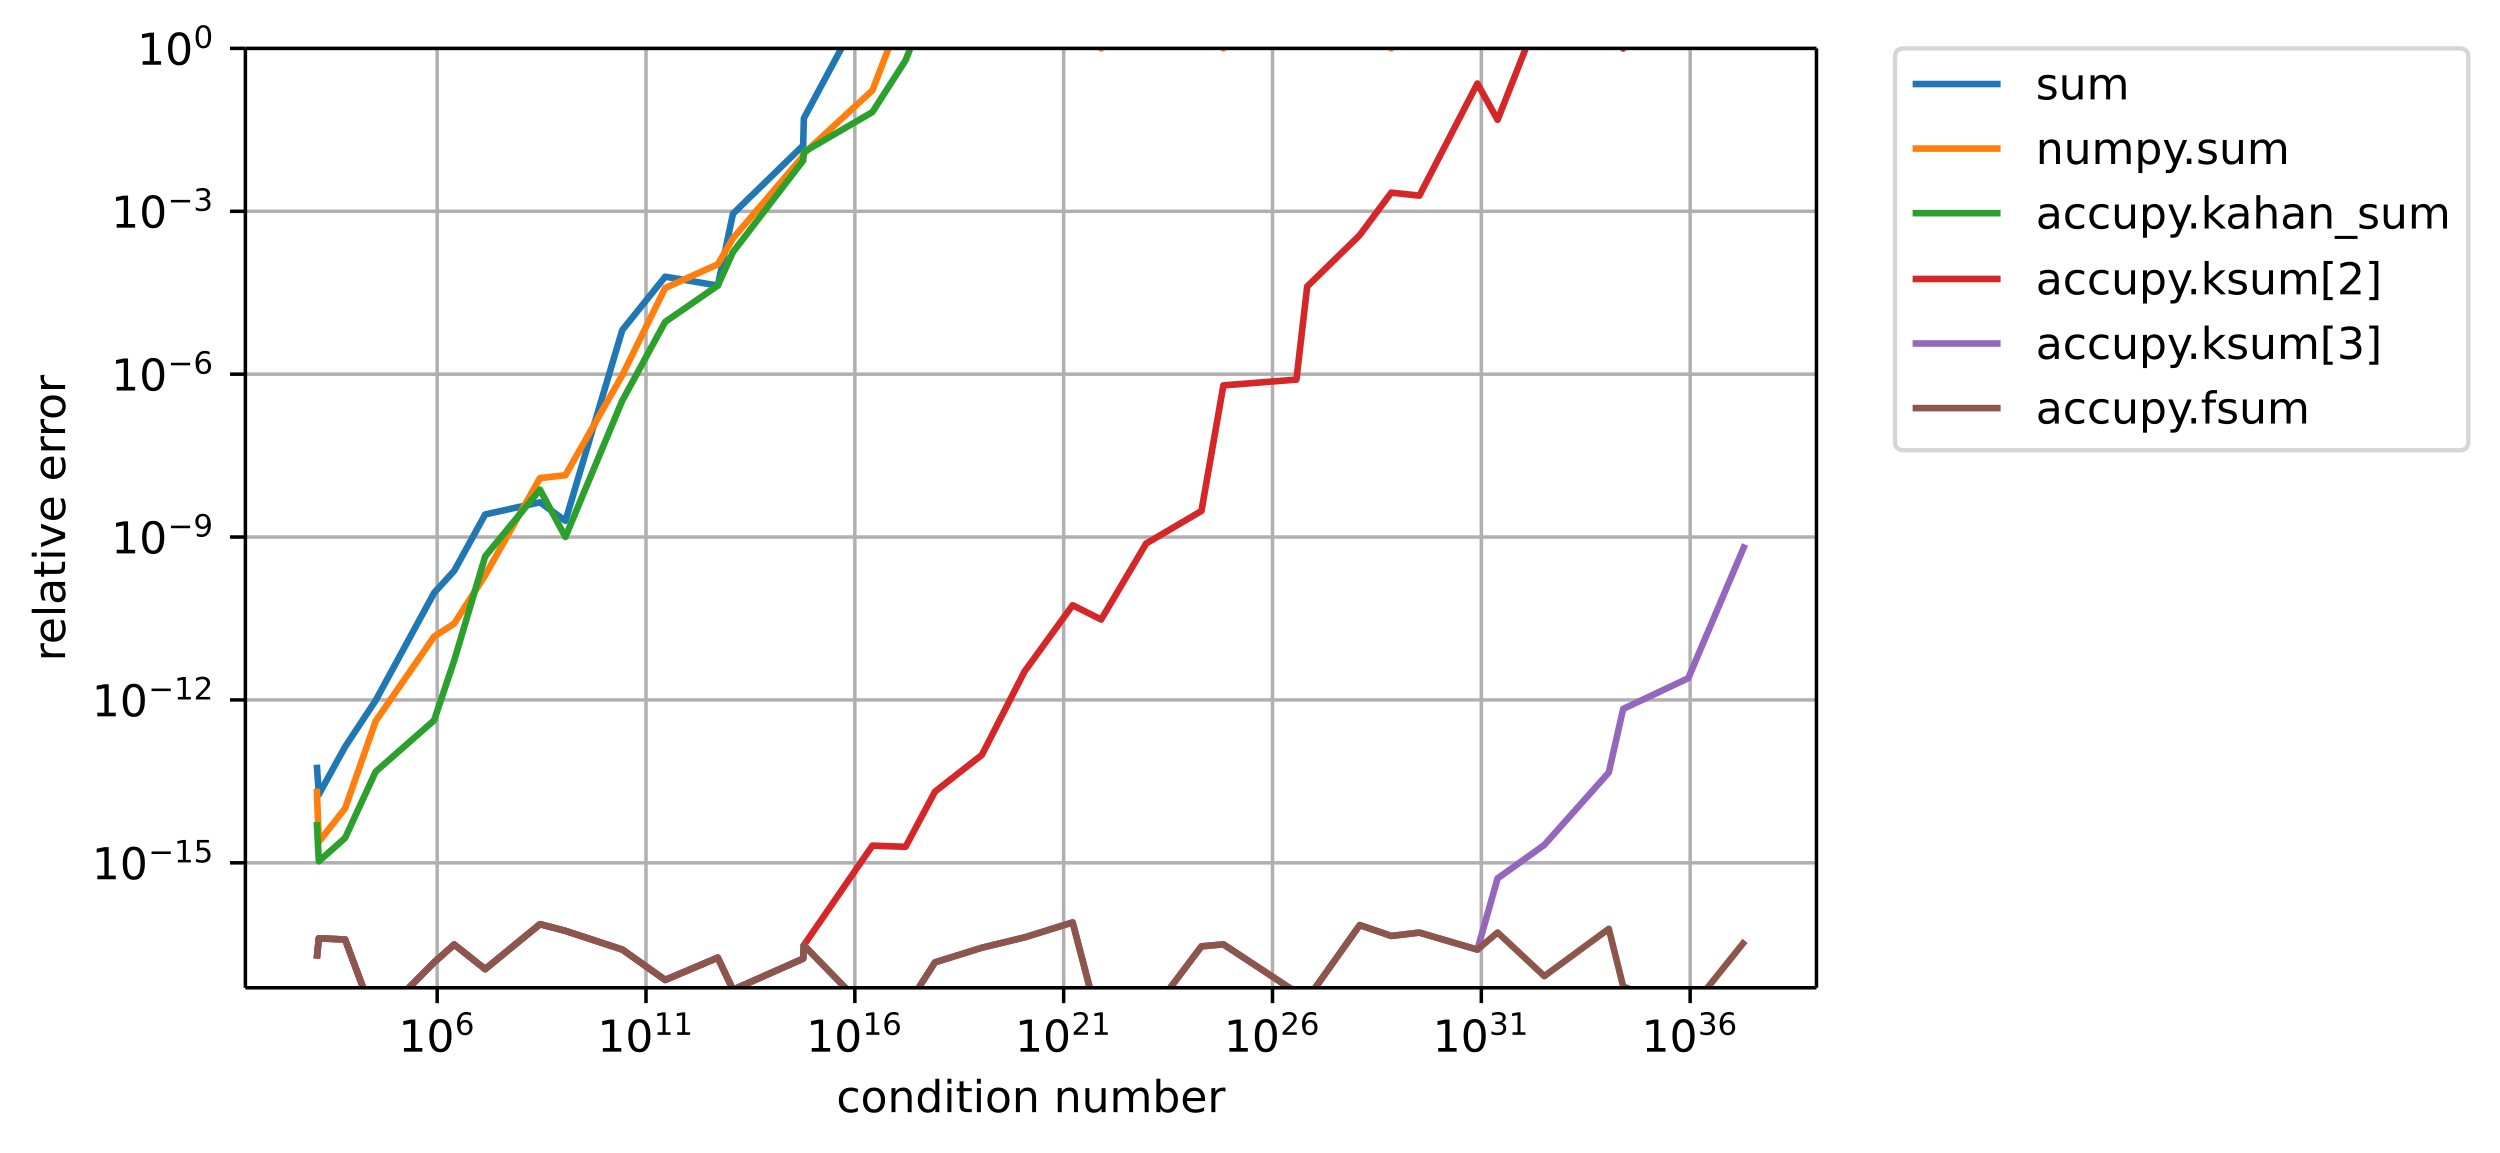 <svg height="349.445" viewBox="0 0 568.271 262.084" width="757.695" xmlns="http://www.w3.org/2000/svg" xmlns:xlink="http://www.w3.org/1999/xlink"><defs><style>*{stroke-linecap:butt;stroke-linejoin:round}</style></defs><g id="figure_1"><path d="M0 262.084h568.271V0H0z" fill="none" id="patch_1"/><g id="axes_1"><path d="M55.778 224.527h357.12V11H55.778z" fill="none" id="patch_2"/><g id="matplotlib.axis_1"><g id="xtick_1"><path clip-path="url(#pfea44e7931)" d="M99.373 224.527V11" fill="none" stroke="#b0b0b0" stroke-linecap="square" stroke-width=".8" id="line2d_1"/><g id="line2d_2"><defs><path d="M0 0v3.5" id="m5ca3e4f133" stroke="#000" stroke-width=".8"/></defs><use x="99.373" xlink:href="#m5ca3e4f133" y="224.527" stroke="#000" stroke-width=".8"/></g><g id="text_1"><defs><path d="M12.406 8.297h16.11v55.625l-17.532-3.516v8.985l17.438 3.515h9.86V8.296H54.39V0H12.406z" id="DejaVuSans-49"/><path d="M31.781 66.406q-7.61 0-11.453-7.5Q16.5 51.422 16.5 36.375q0-14.984 3.828-22.484 3.844-7.5 11.453-7.5 7.672 0 11.5 7.5 3.844 7.5 3.844 22.484 0 15.047-3.844 22.531-3.828 7.5-11.5 7.5zm0 7.813q12.266 0 18.735-9.703 6.468-9.688 6.468-28.141 0-18.406-6.468-28.11-6.47-9.687-18.735-9.687-12.25 0-18.718 9.688-6.47 9.703-6.47 28.109 0 18.453 6.47 28.14Q19.53 74.22 31.78 74.22z" id="DejaVuSans-48"/><path d="M33.016 40.375q-6.641 0-10.532-4.547-3.875-4.531-3.875-12.437 0-7.86 3.875-12.438 3.891-4.562 10.532-4.562 6.64 0 10.515 4.562 3.875 4.578 3.875 12.438 0 7.906-3.875 12.437-3.875 4.547-10.515 4.547zm19.578 30.922v-8.984q-3.719 1.75-7.5 2.671-3.782.938-7.5.938-9.766 0-14.922-6.594-5.14-6.594-5.875-19.922 2.875 4.25 7.219 6.516 4.359 2.266 9.578 2.266 10.984 0 17.36-6.672 6.374-6.657 6.374-18.125 0-11.235-6.64-18.032-6.641-6.78-17.672-6.78-12.657 0-19.344 9.687-6.688 9.703-6.688 28.109 0 17.281 8.204 27.563 8.203 10.28 22.015 10.28 3.719 0 7.5-.734t7.89-2.187z" id="DejaVuSans-54"/></defs><g transform="matrix(.1 0 0 -.1 90.573 239.126)"><use transform="translate(0 .766)" xlink:href="#DejaVuSans-49"/><use transform="translate(63.623 .766)" xlink:href="#DejaVuSans-48"/><use transform="matrix(.7 0 0 .7 128.203 39.047)" xlink:href="#DejaVuSans-54"/></g></g></g><g id="xtick_2"><path clip-path="url(#pfea44e7931)" d="M146.842 224.527V11" fill="none" stroke="#b0b0b0" stroke-linecap="square" stroke-width=".8" id="line2d_3"/><use x="146.842" xlink:href="#m5ca3e4f133" y="224.527" stroke="#000" stroke-width=".8" id="line2d_4"/><g transform="matrix(.1 0 0 -.1 135.792 239.126)" id="text_2"><use transform="translate(0 .684)" xlink:href="#DejaVuSans-49"/><use transform="translate(63.623 .684)" xlink:href="#DejaVuSans-48"/><use transform="matrix(.7 0 0 .7 128.203 38.966)" xlink:href="#DejaVuSans-49"/><use transform="matrix(.7 0 0 .7 172.74 38.966)" xlink:href="#DejaVuSans-49"/></g></g><g id="xtick_3"><path clip-path="url(#pfea44e7931)" d="M194.311 224.527V11" fill="none" stroke="#b0b0b0" stroke-linecap="square" stroke-width=".8" id="line2d_5"/><use x="194.311" xlink:href="#m5ca3e4f133" y="224.527" stroke="#000" stroke-width=".8" id="line2d_6"/><g transform="matrix(.1 0 0 -.1 183.261 239.126)" id="text_3"><use transform="translate(0 .766)" xlink:href="#DejaVuSans-49"/><use transform="translate(63.623 .766)" xlink:href="#DejaVuSans-48"/><use transform="matrix(.7 0 0 .7 128.203 39.047)" xlink:href="#DejaVuSans-49"/><use transform="matrix(.7 0 0 .7 172.74 39.047)" xlink:href="#DejaVuSans-54"/></g></g><g id="xtick_4"><path clip-path="url(#pfea44e7931)" d="M241.78 224.527V11" fill="none" stroke="#b0b0b0" stroke-linecap="square" stroke-width=".8" id="line2d_7"/><use x="241.78" xlink:href="#m5ca3e4f133" y="224.527" stroke="#000" stroke-width=".8" id="line2d_8"/><g id="text_4"><defs><path d="M19.188 8.297h34.421V0H7.33v8.297q5.609 5.812 15.296 15.594 9.703 9.797 12.188 12.64 4.734 5.313 6.609 9 1.89 3.688 1.89 7.25 0 5.813-4.078 9.469-4.078 3.672-10.625 3.672-4.64 0-9.797-1.61-5.14-1.609-11-4.89v9.969Q13.767 71.78 18.938 73q5.188 1.219 9.485 1.219 11.328 0 18.062-5.672 6.735-5.656 6.735-15.125 0-4.5-1.688-8.531-1.672-4.016-6.125-9.485-1.218-1.422-7.765-8.187-6.532-6.766-18.453-18.922z" id="DejaVuSans-50"/></defs><g transform="matrix(.1 0 0 -.1 230.73 239.126)"><use transform="translate(0 .766)" xlink:href="#DejaVuSans-49"/><use transform="translate(63.623 .766)" xlink:href="#DejaVuSans-48"/><use transform="matrix(.7 0 0 .7 128.203 39.047)" xlink:href="#DejaVuSans-50"/><use transform="matrix(.7 0 0 .7 172.74 39.047)" xlink:href="#DejaVuSans-49"/></g></g></g><g id="xtick_5"><path clip-path="url(#pfea44e7931)" d="M289.25 224.527V11" fill="none" stroke="#b0b0b0" stroke-linecap="square" stroke-width=".8" id="line2d_9"/><use x="289.249" xlink:href="#m5ca3e4f133" y="224.527" stroke="#000" stroke-width=".8" id="line2d_10"/><g transform="matrix(.1 0 0 -.1 278.2 239.126)" id="text_5"><use transform="translate(0 .766)" xlink:href="#DejaVuSans-49"/><use transform="translate(63.623 .766)" xlink:href="#DejaVuSans-48"/><use transform="matrix(.7 0 0 .7 128.203 39.047)" xlink:href="#DejaVuSans-50"/><use transform="matrix(.7 0 0 .7 172.74 39.047)" xlink:href="#DejaVuSans-54"/></g></g><g id="xtick_6"><path clip-path="url(#pfea44e7931)" d="M336.718 224.527V11" fill="none" stroke="#b0b0b0" stroke-linecap="square" stroke-width=".8" id="line2d_11"/><use x="336.718" xlink:href="#m5ca3e4f133" y="224.527" stroke="#000" stroke-width=".8" id="line2d_12"/><g id="text_6"><defs><path d="M40.578 39.313Q47.656 37.797 51.625 33q3.984-4.781 3.984-11.813 0-10.78-7.422-16.703-7.421-5.906-21.093-5.906-4.578 0-9.438.906-4.86.907-10.031 2.72v9.515q4.094-2.39 8.969-3.61 4.89-1.218 10.218-1.218 9.266 0 14.125 3.656 4.86 3.656 4.86 10.64 0 6.454-4.516 10.079-4.515 3.64-12.562 3.64h-8.5v8.11h8.89q7.266 0 11.125 2.906 3.86 2.906 3.86 8.375 0 5.61-3.985 8.61-3.968 3.015-11.39 3.015-4.063 0-8.703-.89-4.641-.876-10.203-2.72v8.782q5.624 1.562 10.53 2.344 4.907.78 9.25.78 11.235 0 17.766-5.109 6.547-5.093 6.547-13.78 0-6.063-3.468-10.235-3.47-4.172-9.86-5.782z" id="DejaVuSans-51"/></defs><g transform="matrix(.1 0 0 -.1 325.668 239.126)"><use transform="translate(0 .766)" xlink:href="#DejaVuSans-49"/><use transform="translate(63.623 .766)" xlink:href="#DejaVuSans-48"/><use transform="matrix(.7 0 0 .7 128.203 39.047)" xlink:href="#DejaVuSans-51"/><use transform="matrix(.7 0 0 .7 172.74 39.047)" xlink:href="#DejaVuSans-49"/></g></g></g><g id="xtick_7"><path clip-path="url(#pfea44e7931)" d="M384.187 224.527V11" fill="none" stroke="#b0b0b0" stroke-linecap="square" stroke-width=".8" id="line2d_13"/><use x="384.187" xlink:href="#m5ca3e4f133" y="224.527" stroke="#000" stroke-width=".8" id="line2d_14"/><g transform="matrix(.1 0 0 -.1 373.137 239.126)" id="text_7"><use transform="translate(0 .766)" xlink:href="#DejaVuSans-49"/><use transform="translate(63.623 .766)" xlink:href="#DejaVuSans-48"/><use transform="matrix(.7 0 0 .7 128.203 39.047)" xlink:href="#DejaVuSans-51"/><use transform="matrix(.7 0 0 .7 172.74 39.047)" xlink:href="#DejaVuSans-54"/></g></g><g id="text_8"><defs><path d="M48.781 52.594v-8.407q-3.812 2.11-7.64 3.157-3.828 1.047-7.735 1.047-8.75 0-13.593-5.547-4.829-5.532-4.829-15.547 0-10.016 4.829-15.563 4.843-5.53 13.593-5.53 3.907 0 7.735 1.046 3.828 1.047 7.64 3.156V2.094Q45.016.344 40.984-.531q-4.015-.89-8.562-.89-12.36 0-19.64 7.765-7.266 7.765-7.266 20.953 0 13.375 7.343 21.031Q20.22 56 33.016 56q4.14 0 8.093-.86 3.953-.843 7.672-2.546z" id="DejaVuSans-99"/><path d="M30.61 48.39q-7.22 0-11.422-5.64-4.204-5.64-4.204-15.453 0-9.813 4.172-15.453 4.188-5.64 11.453-5.64 7.188 0 11.375 5.655 4.203 5.672 4.203 15.438 0 9.719-4.203 15.406-4.187 5.688-11.375 5.688zm0 7.61q11.718 0 18.406-7.625 6.703-7.61 6.703-21.078 0-13.422-6.703-21.078-6.688-7.64-18.407-7.64-11.765 0-18.437 7.64-6.656 7.656-6.656 21.078 0 13.469 6.656 21.078Q18.844 56 30.609 56z" id="DejaVuSans-111"/><path d="M54.89 33.016V0h-8.984v32.719q0 7.765-3.031 11.61-3.031 3.858-9.078 3.858-7.281 0-11.484-4.64-4.204-4.625-4.204-12.64V0H9.08v54.688h9.03v-8.5q3.235 4.937 7.594 7.374Q30.078 56 35.797 56q9.422 0 14.25-5.828 4.844-5.828 4.844-17.156z" id="DejaVuSans-110"/><path d="M45.406 46.39v29.594h8.985V0h-8.985v8.203Q42.578 3.328 38.25.953q-4.313-2.375-10.375-2.375-9.906 0-16.14 7.906-6.22 7.922-6.22 20.813 0 12.89 6.22 20.797Q17.968 56 27.874 56q6.063 0 10.375-2.375 4.328-2.36 7.156-7.234zm-30.61-19.093q0-9.906 4.079-15.547 4.078-5.64 11.203-5.64 7.125 0 11.219 5.64 4.11 5.64 4.11 15.547 0 9.906-4.11 15.547-4.094 5.64-11.219 5.64-7.125 0-11.203-5.64-4.078-5.64-4.078-15.547z" id="DejaVuSans-100"/><path d="M9.422 54.688h8.984V0H9.422zm0 21.296h8.984v-11.39H9.422z" id="DejaVuSans-105"/><path d="M18.313 70.219V54.688h18.5v-6.985h-18.5V18.016q0-6.688 1.828-8.594 1.828-1.906 7.453-1.906h9.218V0h-9.218q-10.407 0-14.36 3.875-3.953 3.89-3.953 14.14v29.688H2.687v6.984h6.594V70.22z" id="DejaVuSans-116"/><path d="M8.5 21.578v33.11h8.984V21.922q0-7.766 3.016-11.656 3.031-3.875 9.094-3.875 7.265 0 11.484 4.64 4.234 4.64 4.234 12.656v31h8.985V0h-8.984v8.406Q42.047 3.422 37.718 1q-4.313-2.422-10.032-2.422-9.421 0-14.312 5.86Q8.5 10.296 8.5 21.578zM31.11 56z" id="DejaVuSans-117"/><path d="M52 44.188q3.375 6.062 8.063 8.937Q64.75 56 71.093 56q8.548 0 13.188-5.984 4.64-5.97 4.64-17V0h-9.03v32.719q0 7.86-2.797 11.656-2.781 3.813-8.485 3.813-6.984 0-11.046-4.641-4.047-4.625-4.047-12.64V0h-9.032v32.719q0 7.906-2.78 11.687-2.782 3.782-8.595 3.782-6.89 0-10.953-4.657-4.047-4.656-4.047-12.625V0H9.08v54.688h9.03v-8.5q3.078 5.03 7.375 7.421Q29.781 56 35.687 56q5.97 0 10.141-3.031Q50 49.953 52 44.187z" id="DejaVuSans-109"/><path d="M48.688 27.297q0 9.906-4.079 15.547-4.078 5.64-11.203 5.64-7.14 0-11.218-5.64-4.079-5.64-4.079-15.547 0-9.906 4.078-15.547 4.079-5.64 11.22-5.64 7.124 0 11.202 5.64t4.078 15.547zM18.108 46.39q2.844 4.875 7.157 7.234Q29.594 56 35.594 56q9.968 0 16.187-7.906 6.235-7.907 6.235-20.797T51.78 6.484q-6.218-7.906-16.187-7.906-6 0-10.328 2.375-4.313 2.375-7.157 7.25V0H9.08v75.984h9.03z" id="DejaVuSans-98"/><path d="M56.203 29.594v-4.39H14.891q.593-9.282 5.593-14.142 5-4.859 13.938-4.859 5.172 0 10.031 1.266 4.86 1.265 9.656 3.812v-8.5Q49.266.734 44.187-.344 39.11-1.422 33.892-1.422q-13.094 0-20.735 7.61-7.64 7.625-7.64 20.625 0 13.421 7.25 21.296Q20.016 56 32.328 56q11.031 0 17.453-7.11 6.422-7.093 6.422-19.296zm-8.984 2.64q-.094 7.36-4.125 11.75-4.032 4.407-10.672 4.407-7.516 0-12.031-4.25-4.516-4.25-5.203-11.97z" id="DejaVuSans-101"/><path d="M41.11 46.297q-1.516.875-3.297 1.281Q36.03 48 33.89 48q-7.625 0-11.703-4.953-4.079-4.953-4.079-14.234V0H9.08v54.688h9.03v-8.5q2.844 4.984 7.375 7.39Q30.031 56 36.531 56q.922 0 2.047-.125 1.125-.11 2.484-.36z" id="DejaVuSans-114"/></defs><g transform="matrix(.1 0 0 -.1 190.117 252.804)"><use xlink:href="#DejaVuSans-99"/><use x="54.98" xlink:href="#DejaVuSans-111"/><use x="116.162" xlink:href="#DejaVuSans-110"/><use x="179.541" xlink:href="#DejaVuSans-100"/><use x="243.018" xlink:href="#DejaVuSans-105"/><use x="270.801" xlink:href="#DejaVuSans-116"/><use x="310.01" xlink:href="#DejaVuSans-105"/><use x="337.793" xlink:href="#DejaVuSans-111"/><use x="398.975" xlink:href="#DejaVuSans-110"/><use x="462.354" xlink:href="#DejaVuSans-32"/><use x="494.141" xlink:href="#DejaVuSans-110"/><use x="557.52" xlink:href="#DejaVuSans-117"/><use x="620.898" xlink:href="#DejaVuSans-109"/><use x="718.311" xlink:href="#DejaVuSans-98"/><use x="781.787" xlink:href="#DejaVuSans-101"/><use x="843.311" xlink:href="#DejaVuSans-114"/></g></g></g><g id="matplotlib.axis_2"><g id="ytick_1"><path clip-path="url(#pfea44e7931)" d="M55.778 196.128h357.12" fill="none" stroke="#b0b0b0" stroke-linecap="square" stroke-width=".8" id="line2d_15"/><g id="line2d_16"><defs><path d="M0 0h-3.5" id="mcc7c63a73d" stroke="#000" stroke-width=".8"/></defs><use x="55.778" xlink:href="#mcc7c63a73d" y="196.128" stroke="#000" stroke-width=".8"/></g><g id="text_9"><defs><path d="M10.594 35.5h62.593v-8.297H10.594z" id="DejaVuSans-8722"/><path d="M10.797 72.906h38.719v-8.312H19.828v-17.86q2.14.735 4.281 1.094 2.157.36 4.313.36 12.203 0 19.328-6.688 7.14-6.688 7.14-18.11 0-11.765-7.328-18.296-7.328-6.516-20.656-6.516-4.593 0-9.36.781-4.75.782-9.827 2.344v9.922q4.39-2.39 9.078-3.563 4.687-1.171 9.906-1.171 8.453 0 13.375 4.437 4.938 4.438 4.938 12.063 0 7.609-4.938 12.047-4.922 4.453-13.375 4.453-3.953 0-7.89-.875-3.922-.875-8.016-2.735z" id="DejaVuSans-53"/></defs><g transform="matrix(.1 0 0 -.1 20.878 199.927)"><use transform="translate(0 .684)" xlink:href="#DejaVuSans-49"/><use transform="translate(63.623 .684)" xlink:href="#DejaVuSans-48"/><use transform="matrix(.7 0 0 .7 128.203 38.966)" xlink:href="#DejaVuSans-8722"/><use transform="matrix(.7 0 0 .7 186.855 38.966)" xlink:href="#DejaVuSans-49"/><use transform="matrix(.7 0 0 .7 231.392 38.966)" xlink:href="#DejaVuSans-53"/></g></g></g><g id="ytick_2"><path clip-path="url(#pfea44e7931)" d="M55.778 159.102h357.12" fill="none" stroke="#b0b0b0" stroke-linecap="square" stroke-width=".8" id="line2d_17"/><use x="55.778" xlink:href="#mcc7c63a73d" y="159.102" stroke="#000" stroke-width=".8" id="line2d_18"/><g transform="matrix(.1 0 0 -.1 20.878 162.902)" id="text_10"><use transform="translate(0 .766)" xlink:href="#DejaVuSans-49"/><use transform="translate(63.623 .766)" xlink:href="#DejaVuSans-48"/><use transform="matrix(.7 0 0 .7 128.203 39.047)" xlink:href="#DejaVuSans-8722"/><use transform="matrix(.7 0 0 .7 186.855 39.047)" xlink:href="#DejaVuSans-49"/><use transform="matrix(.7 0 0 .7 231.392 39.047)" xlink:href="#DejaVuSans-50"/></g></g><g id="ytick_3"><path clip-path="url(#pfea44e7931)" d="M55.778 122.077h357.12" fill="none" stroke="#b0b0b0" stroke-linecap="square" stroke-width=".8" id="line2d_19"/><use x="55.778" xlink:href="#mcc7c63a73d" y="122.077" stroke="#000" stroke-width=".8" id="line2d_20"/><g id="text_11"><defs><path d="M10.984 1.516V10.5q3.72-1.766 7.516-2.688 3.813-.921 7.484-.921 9.766 0 14.907 6.562 5.156 6.563 5.89 19.953-2.828-4.203-7.187-6.453-4.344-2.25-9.61-2.25-10.937 0-17.312 6.61-6.375 6.625-6.375 18.109 0 11.219 6.64 18 6.641 6.797 17.672 6.797 12.657 0 19.313-9.703 6.672-9.688 6.672-28.141 0-17.234-8.188-27.516Q40.234-1.42 26.422-1.42q-3.719 0-7.531.734-3.797.734-7.907 2.203zM30.61 32.422q6.641 0 10.516 4.531 3.89 4.547 3.89 12.469 0 7.86-3.89 12.422-3.875 4.562-10.516 4.562-6.64 0-10.515-4.562-3.875-4.563-3.875-12.422 0-7.922 3.875-12.469 3.875-4.531 10.515-4.531z" id="DejaVuSans-57"/></defs><g transform="matrix(.1 0 0 -.1 25.278 125.876)"><use transform="translate(0 .766)" xlink:href="#DejaVuSans-49"/><use transform="translate(63.623 .766)" xlink:href="#DejaVuSans-48"/><use transform="matrix(.7 0 0 .7 128.203 39.047)" xlink:href="#DejaVuSans-8722"/><use transform="matrix(.7 0 0 .7 186.855 39.047)" xlink:href="#DejaVuSans-57"/></g></g></g><g id="ytick_4"><path clip-path="url(#pfea44e7931)" d="M55.778 85.05h357.12" fill="none" stroke="#b0b0b0" stroke-linecap="square" stroke-width=".8" id="line2d_21"/><use x="55.778" xlink:href="#mcc7c63a73d" y="85.051" stroke="#000" stroke-width=".8" id="line2d_22"/><g transform="matrix(.1 0 0 -.1 25.278 88.85)" id="text_12"><use transform="translate(0 .766)" xlink:href="#DejaVuSans-49"/><use transform="translate(63.623 .766)" xlink:href="#DejaVuSans-48"/><use transform="matrix(.7 0 0 .7 128.203 39.047)" xlink:href="#DejaVuSans-8722"/><use transform="matrix(.7 0 0 .7 186.855 39.047)" xlink:href="#DejaVuSans-54"/></g></g><g id="ytick_5"><path clip-path="url(#pfea44e7931)" d="M55.778 48.025h357.12" fill="none" stroke="#b0b0b0" stroke-linecap="square" stroke-width=".8" id="line2d_23"/><use x="55.778" xlink:href="#mcc7c63a73d" y="48.025" stroke="#000" stroke-width=".8" id="line2d_24"/><g transform="matrix(.1 0 0 -.1 25.278 51.824)" id="text_13"><use transform="translate(0 .766)" xlink:href="#DejaVuSans-49"/><use transform="translate(63.623 .766)" xlink:href="#DejaVuSans-48"/><use transform="matrix(.7 0 0 .7 128.203 39.047)" xlink:href="#DejaVuSans-8722"/><use transform="matrix(.7 0 0 .7 186.855 39.047)" xlink:href="#DejaVuSans-51"/></g></g><g id="ytick_6"><path clip-path="url(#pfea44e7931)" d="M55.778 11h357.12" fill="none" stroke="#b0b0b0" stroke-linecap="square" stroke-width=".8" id="line2d_25"/><use x="55.778" xlink:href="#mcc7c63a73d" y="10.999" stroke="#000" stroke-width=".8" id="line2d_26"/><g transform="matrix(.1 0 0 -.1 31.178 14.798)" id="text_14"><use transform="translate(0 .766)" xlink:href="#DejaVuSans-49"/><use transform="translate(63.623 .766)" xlink:href="#DejaVuSans-48"/><use transform="matrix(.7 0 0 .7 128.203 39.047)" xlink:href="#DejaVuSans-48"/></g></g><g id="text_15"><defs><path d="M9.422 75.984h8.984V0H9.422z" id="DejaVuSans-108"/><path d="M34.281 27.484q-10.89 0-15.093-2.484-4.204-2.484-4.204-8.5 0-4.781 3.157-7.594 3.156-2.797 8.562-2.797 7.485 0 12 5.297 4.516 5.297 4.516 14.078v2zm17.922 3.72V0H43.22v8.297Q40.14 3.328 35.547.953q-4.594-2.375-11.234-2.375-8.391 0-13.36 4.719Q6 8.016 6 15.922q0 9.219 6.172 13.906 6.187 4.688 18.437 4.688h12.61v.89q0 6.203-4.078 9.594-4.078 3.39-11.453 3.39-4.688 0-9.141-1.124-4.438-1.125-8.531-3.375v8.312q4.921 1.906 9.562 2.844 4.64.953 9.031.953 11.875 0 17.735-6.156 5.86-6.14 5.86-18.64z" id="DejaVuSans-97"/><path d="M2.984 54.688H12.5L29.594 8.797l17.093 45.89h9.516L35.687 0H23.485z" id="DejaVuSans-118"/></defs><g transform="matrix(0 -.1 -.1 0 14.798 150.313)"><use xlink:href="#DejaVuSans-114"/><use x="38.863" xlink:href="#DejaVuSans-101"/><use x="100.387" xlink:href="#DejaVuSans-108"/><use x="128.17" xlink:href="#DejaVuSans-97"/><use x="189.449" xlink:href="#DejaVuSans-116"/><use x="228.658" xlink:href="#DejaVuSans-105"/><use x="256.441" xlink:href="#DejaVuSans-118"/><use x="315.621" xlink:href="#DejaVuSans-101"/><use x="377.145" xlink:href="#DejaVuSans-32"/><use x="408.932" xlink:href="#DejaVuSans-101"/><use x="470.455" xlink:href="#DejaVuSans-114"/><use x="509.818" xlink:href="#DejaVuSans-114"/><use x="548.682" xlink:href="#DejaVuSans-111"/><use x="609.863" xlink:href="#DejaVuSans-114"/></g></g></g><path clip-path="url(#pfea44e7931)" d="M72.01 173.815l.463 6.767 5.973-10.84 6.946-10.533 13.285-24.448 4.563-5.007 7.044-12.815 12.458-2.765 5.78 4.219 12.922-43.352 9.755-12.144 11.962 2.016 3.449-16.33 15.955-15.524.154-6.16L197.681-1" fill="none" stroke="#1f77b4" stroke-linecap="square" stroke-width="1.5" id="line2d_27"/><path clip-path="url(#pfea44e7931)" d="M72.01 179.302l.463 12.052 5.973-7.6 6.946-19.838 13.285-19.225 4.563-2.937 7.044-10.993 12.458-22.091 5.78-.648 12.922-22.725 9.755-19.84 11.962-5.381 3.449-5.9 15.955-18.722.154-.557 15.586-14.354L205.842.931 209.957-1m39.004 0l1.339 12 1.425-12m25.735 0l.627 12 1.562-12m36.02 0l.58 12 .488-12m52.046 0l.183 12 .741-12" fill="none" stroke="#ff7f0e" stroke-linecap="square" stroke-width="1.5" id="line2d_28"/><path clip-path="url(#pfea44e7931)" d="M72.01 186.866l.463 8.912 5.973-5.303 6.946-15.078 13.285-11.666 4.563-13.577 7.044-23.693 12.458-15.153 5.78 10.738 12.922-30.977 9.755-17.905 11.962-8.251 3.449-7.61L182.565 36.5l.154-1.95 15.586-9.07 7.537-11.761L211.674-1" fill="none" stroke="#2ca02c" stroke-linecap="square" stroke-width="1.5" id="line2d_29"/><path clip-path="url(#pfea44e7931)" d="M72.01 217.888l.463-4.594 5.973.259 6.946 18.625 13.285-13.43 4.563-4.049 7.044 5.593 12.458-10.216 5.78 1.521 12.922 4.237 9.755 6.915 11.962-5.066 3.449 7.295 15.955-7.068.154-3.054 15.586-22.646 7.537.28 6.694-12.558 10.654-8.337 9.688-18.951 10.941-15.075 6.48 3.251 10.235-17.285 12.565-7.394 4.987-28.549 16.599-1.304 2.454-21.175 11.936-11.666 7.173-9.666 6.385.693 13.192-25.49 4.592 8.254L351.035.272 352.05-1m15.566 0l1.349 12 3.545-12" fill="none" stroke="#d62728" stroke-linecap="square" stroke-width="1.5" id="line2d_30"/><path clip-path="url(#pfea44e7931)" d="M72.01 217.888l.463-4.594 5.973.259 6.946 18.625 13.285-13.43 4.563-4.049 7.044 5.593 12.458-10.216 5.78 1.521 12.922 4.237 9.755 6.915 11.962-5.066 3.449 7.295 15.955-7.068.154-3.054 15.586 16.006 7.537-1.705 6.694-10.412 10.654-3.32 9.688-2.348 10.941-3.407 6.48 24.724 10.235-2.593 12.565-16.686 4.987-.462 16.599 10.926 2.454 1.53 11.936-16.836 7.173 2.472 6.385-.76 13.192 3.868 4.592-16.196 10.618-7.605 14.659-16.464 3.27-14.454 14.799-6.985 12.902-30.386" fill="none" stroke="#9467bd" stroke-linecap="square" stroke-width="1.5" id="line2d_31"/><path clip-path="url(#pfea44e7931)" d="M72.01 217.888l.463-4.594 5.973.259 6.946 18.625 13.285-13.43 4.563-4.049 7.044 5.593 12.458-10.216 5.78 1.521 12.922 4.237 9.755 6.915 11.962-5.066 3.449 7.295 15.955-7.068.154-3.054 15.586 16.006 7.537-1.705 6.694-10.412 10.654-3.32 9.688-2.348 10.941-3.407 6.48 24.724 10.235-2.593 12.565-16.686 4.987-.462 16.599 10.926 2.454 1.53 11.936-16.836 7.173 2.472 6.385-.76 13.192 3.868 4.592-3.895 10.618 9.924 14.659-10.753 3.27 13.103 14.799 5.743 12.902-16.113" fill="none" stroke="#8c564b" stroke-linecap="square" stroke-width="1.5" id="line2d_32"/><path d="M55.778 224.527V11" fill="none" stroke="#000" stroke-linecap="square" stroke-width=".8" id="patch_3"/><path d="M412.898 224.527V11" fill="none" stroke="#000" stroke-linecap="square" stroke-width=".8" id="patch_4"/><path d="M55.778 224.527h357.12" fill="none" stroke="#000" stroke-linecap="square" stroke-width=".8" id="patch_5"/><path d="M55.778 11h357.12" fill="none" stroke="#000" stroke-linecap="square" stroke-width=".8" id="patch_6"/><g id="legend_1"><path d="M432.754 102.346h126.317q2 0 2-2V13q0-2-2-2H432.754q-2 0-2 2v87.347q0 2 2 2z" fill="#fff" opacity=".8" stroke="#ccc" id="patch_7"/><path d="M434.754 19.098h20" fill="none" stroke="#1f77b4" stroke-linecap="square" stroke-width="1.5" id="line2d_33"/><g id="text_16"><defs><path d="M44.281 53.078v-8.5q-3.797 1.953-7.906 2.922-4.094.984-8.5.984-6.688 0-10.031-2.047-3.344-2.046-3.344-6.156 0-3.125 2.39-4.906 2.391-1.781 9.626-3.39l3.078-.688q9.562-2.047 13.593-5.781 4.032-3.735 4.032-10.422 0-7.625-6.032-12.078-6.03-4.438-16.578-4.438-4.39 0-9.156.86Q10.688.296 5.422 2v9.281q4.984-2.594 9.812-3.89 4.829-1.282 9.579-1.282 6.343 0 9.75 2.172 3.421 2.172 3.421 6.125 0 3.656-2.468 5.61-2.453 1.953-10.813 3.765l-3.125.735q-8.344 1.75-12.062 5.39-3.704 3.64-3.704 9.985 0 7.718 5.47 11.906Q16.75 56 26.811 56q4.97 0 9.36-.734 4.406-.72 8.11-2.188z" id="DejaVuSans-115"/></defs><g transform="matrix(.1 0 0 -.1 462.754 22.598)"><use xlink:href="#DejaVuSans-115"/><use x="52.1" xlink:href="#DejaVuSans-117"/><use x="115.479" xlink:href="#DejaVuSans-109"/></g></g><path d="M434.754 33.776h20" fill="none" stroke="#ff7f0e" stroke-linecap="square" stroke-width="1.5" id="line2d_35"/><g id="text_17"><defs><path d="M18.11 8.203v-29H9.077v75.484h9.031v-8.296q2.844 4.875 7.157 7.234Q29.594 56 35.594 56q9.968 0 16.187-7.906 6.235-7.907 6.235-20.797T51.78 6.484q-6.218-7.906-16.187-7.906-6 0-10.328 2.375-4.313 2.375-7.157 7.25zm30.578 19.094q0 9.906-4.079 15.547-4.078 5.64-11.203 5.64-7.14 0-11.218-5.64-4.079-5.64-4.079-15.547 0-9.906 4.078-15.547 4.079-5.64 11.22-5.64 7.124 0 11.202 5.64t4.078 15.547z" id="DejaVuSans-112"/><path d="M32.172-5.078q-3.797-9.766-7.422-12.735-3.61-2.984-9.656-2.984H7.906v7.516h5.282q3.703 0 5.75 1.765Q21-9.766 23.483-3.219l1.61 4.094-22.11 53.813H12.5l17.094-42.766 17.093 42.766h9.516z" id="DejaVuSans-121"/><path d="M10.688 12.406H21V0H10.687z" id="DejaVuSans-46"/></defs><g transform="matrix(.1 0 0 -.1 462.754 37.276)"><use xlink:href="#DejaVuSans-110"/><use x="63.379" xlink:href="#DejaVuSans-117"/><use x="126.758" xlink:href="#DejaVuSans-109"/><use x="224.17" xlink:href="#DejaVuSans-112"/><use x="287.646" xlink:href="#DejaVuSans-121"/><use x="332.576" xlink:href="#DejaVuSans-46"/><use x="364.363" xlink:href="#DejaVuSans-115"/><use x="416.463" xlink:href="#DejaVuSans-117"/><use x="479.842" xlink:href="#DejaVuSans-109"/></g></g><path d="M434.754 48.454h20" fill="none" stroke="#2ca02c" stroke-linecap="square" stroke-width="1.5" id="line2d_37"/><g id="text_18"><defs><path d="M9.078 75.984h9.031V31.11l26.813 23.578H56.39l-29-25.578L57.625 0H45.906L18.11 26.703V0H9.08z" id="DejaVuSans-107"/><path d="M54.89 33.016V0h-8.984v32.719q0 7.765-3.031 11.61-3.031 3.858-9.078 3.858-7.281 0-11.484-4.64-4.204-4.625-4.204-12.64V0H9.08v75.984h9.03V46.188q3.235 4.937 7.594 7.374Q30.078 56 35.797 56q9.422 0 14.25-5.828 4.844-5.828 4.844-17.156z" id="DejaVuSans-104"/><path d="M50.984-16.61v-6.968H-.984v6.969z" id="DejaVuSans-95"/></defs><g transform="matrix(.1 0 0 -.1 462.754 51.954)"><use xlink:href="#DejaVuSans-97"/><use x="61.279" xlink:href="#DejaVuSans-99"/><use x="116.26" xlink:href="#DejaVuSans-99"/><use x="171.24" xlink:href="#DejaVuSans-117"/><use x="234.619" xlink:href="#DejaVuSans-112"/><use x="298.096" xlink:href="#DejaVuSans-121"/><use x="343.025" xlink:href="#DejaVuSans-46"/><use x="374.813" xlink:href="#DejaVuSans-107"/><use x="430.973" xlink:href="#DejaVuSans-97"/><use x="492.252" xlink:href="#DejaVuSans-104"/><use x="555.631" xlink:href="#DejaVuSans-97"/><use x="616.91" xlink:href="#DejaVuSans-110"/><use x="680.289" xlink:href="#DejaVuSans-95"/><use x="730.289" xlink:href="#DejaVuSans-115"/><use x="782.389" xlink:href="#DejaVuSans-117"/><use x="845.768" xlink:href="#DejaVuSans-109"/></g></g><path d="M434.754 63.41h20" fill="none" stroke="#d62728" stroke-linecap="square" stroke-width="1.5" id="line2d_39"/><g id="text_19"><defs><path d="M8.594 75.984h20.703V69H17.578V-6.203h11.719v-6.984H8.594z" id="DejaVuSans-91"/><path d="M30.422 75.984v-89.171H9.719v6.984H21.39V69H9.719v6.984z" id="DejaVuSans-93"/></defs><g transform="matrix(.1 0 0 -.1 462.754 66.91)"><use xlink:href="#DejaVuSans-97"/><use x="61.279" xlink:href="#DejaVuSans-99"/><use x="116.26" xlink:href="#DejaVuSans-99"/><use x="171.24" xlink:href="#DejaVuSans-117"/><use x="234.619" xlink:href="#DejaVuSans-112"/><use x="298.096" xlink:href="#DejaVuSans-121"/><use x="343.025" xlink:href="#DejaVuSans-46"/><use x="374.813" xlink:href="#DejaVuSans-107"/><use x="432.723" xlink:href="#DejaVuSans-115"/><use x="484.822" xlink:href="#DejaVuSans-117"/><use x="548.201" xlink:href="#DejaVuSans-109"/><use x="645.613" xlink:href="#DejaVuSans-91"/><use x="684.627" xlink:href="#DejaVuSans-50"/><use x="748.25" xlink:href="#DejaVuSans-93"/></g></g><path d="M434.754 78.088h20" fill="none" stroke="#9467bd" stroke-linecap="square" stroke-width="1.5" id="line2d_41"/><g transform="matrix(.1 0 0 -.1 462.754 81.588)" id="text_20"><use xlink:href="#DejaVuSans-97"/><use x="61.279" xlink:href="#DejaVuSans-99"/><use x="116.26" xlink:href="#DejaVuSans-99"/><use x="171.24" xlink:href="#DejaVuSans-117"/><use x="234.619" xlink:href="#DejaVuSans-112"/><use x="298.096" xlink:href="#DejaVuSans-121"/><use x="343.025" xlink:href="#DejaVuSans-46"/><use x="374.813" xlink:href="#DejaVuSans-107"/><use x="432.723" xlink:href="#DejaVuSans-115"/><use x="484.822" xlink:href="#DejaVuSans-117"/><use x="548.201" xlink:href="#DejaVuSans-109"/><use x="645.613" xlink:href="#DejaVuSans-91"/><use x="684.627" xlink:href="#DejaVuSans-51"/><use x="748.25" xlink:href="#DejaVuSans-93"/></g><path d="M434.754 92.766h20" fill="none" stroke="#8c564b" stroke-linecap="square" stroke-width="1.5" id="line2d_43"/><g id="text_21"><defs><path d="M37.11 75.984V68.5h-8.594q-4.828 0-6.72-1.953-1.874-1.953-1.874-7.031v-4.828h14.797v-6.985H19.922V0H10.89v47.703H2.297v6.984h8.594V58.5q0 9.125 4.25 13.297 4.25 4.187 13.468 4.187z" id="DejaVuSans-102"/></defs><g transform="matrix(.1 0 0 -.1 462.754 96.266)"><use xlink:href="#DejaVuSans-97"/><use x="61.279" xlink:href="#DejaVuSans-99"/><use x="116.26" xlink:href="#DejaVuSans-99"/><use x="171.24" xlink:href="#DejaVuSans-117"/><use x="234.619" xlink:href="#DejaVuSans-112"/><use x="298.096" xlink:href="#DejaVuSans-121"/><use x="343.025" xlink:href="#DejaVuSans-46"/><use x="374.813" xlink:href="#DejaVuSans-102"/><use x="410.018" xlink:href="#DejaVuSans-115"/><use x="462.117" xlink:href="#DejaVuSans-117"/><use x="525.496" xlink:href="#DejaVuSans-109"/></g></g></g></g></g><defs><clipPath id="pfea44e7931"><path d="M55.778 10.999h357.12v213.528H55.778z"/></clipPath></defs></svg>